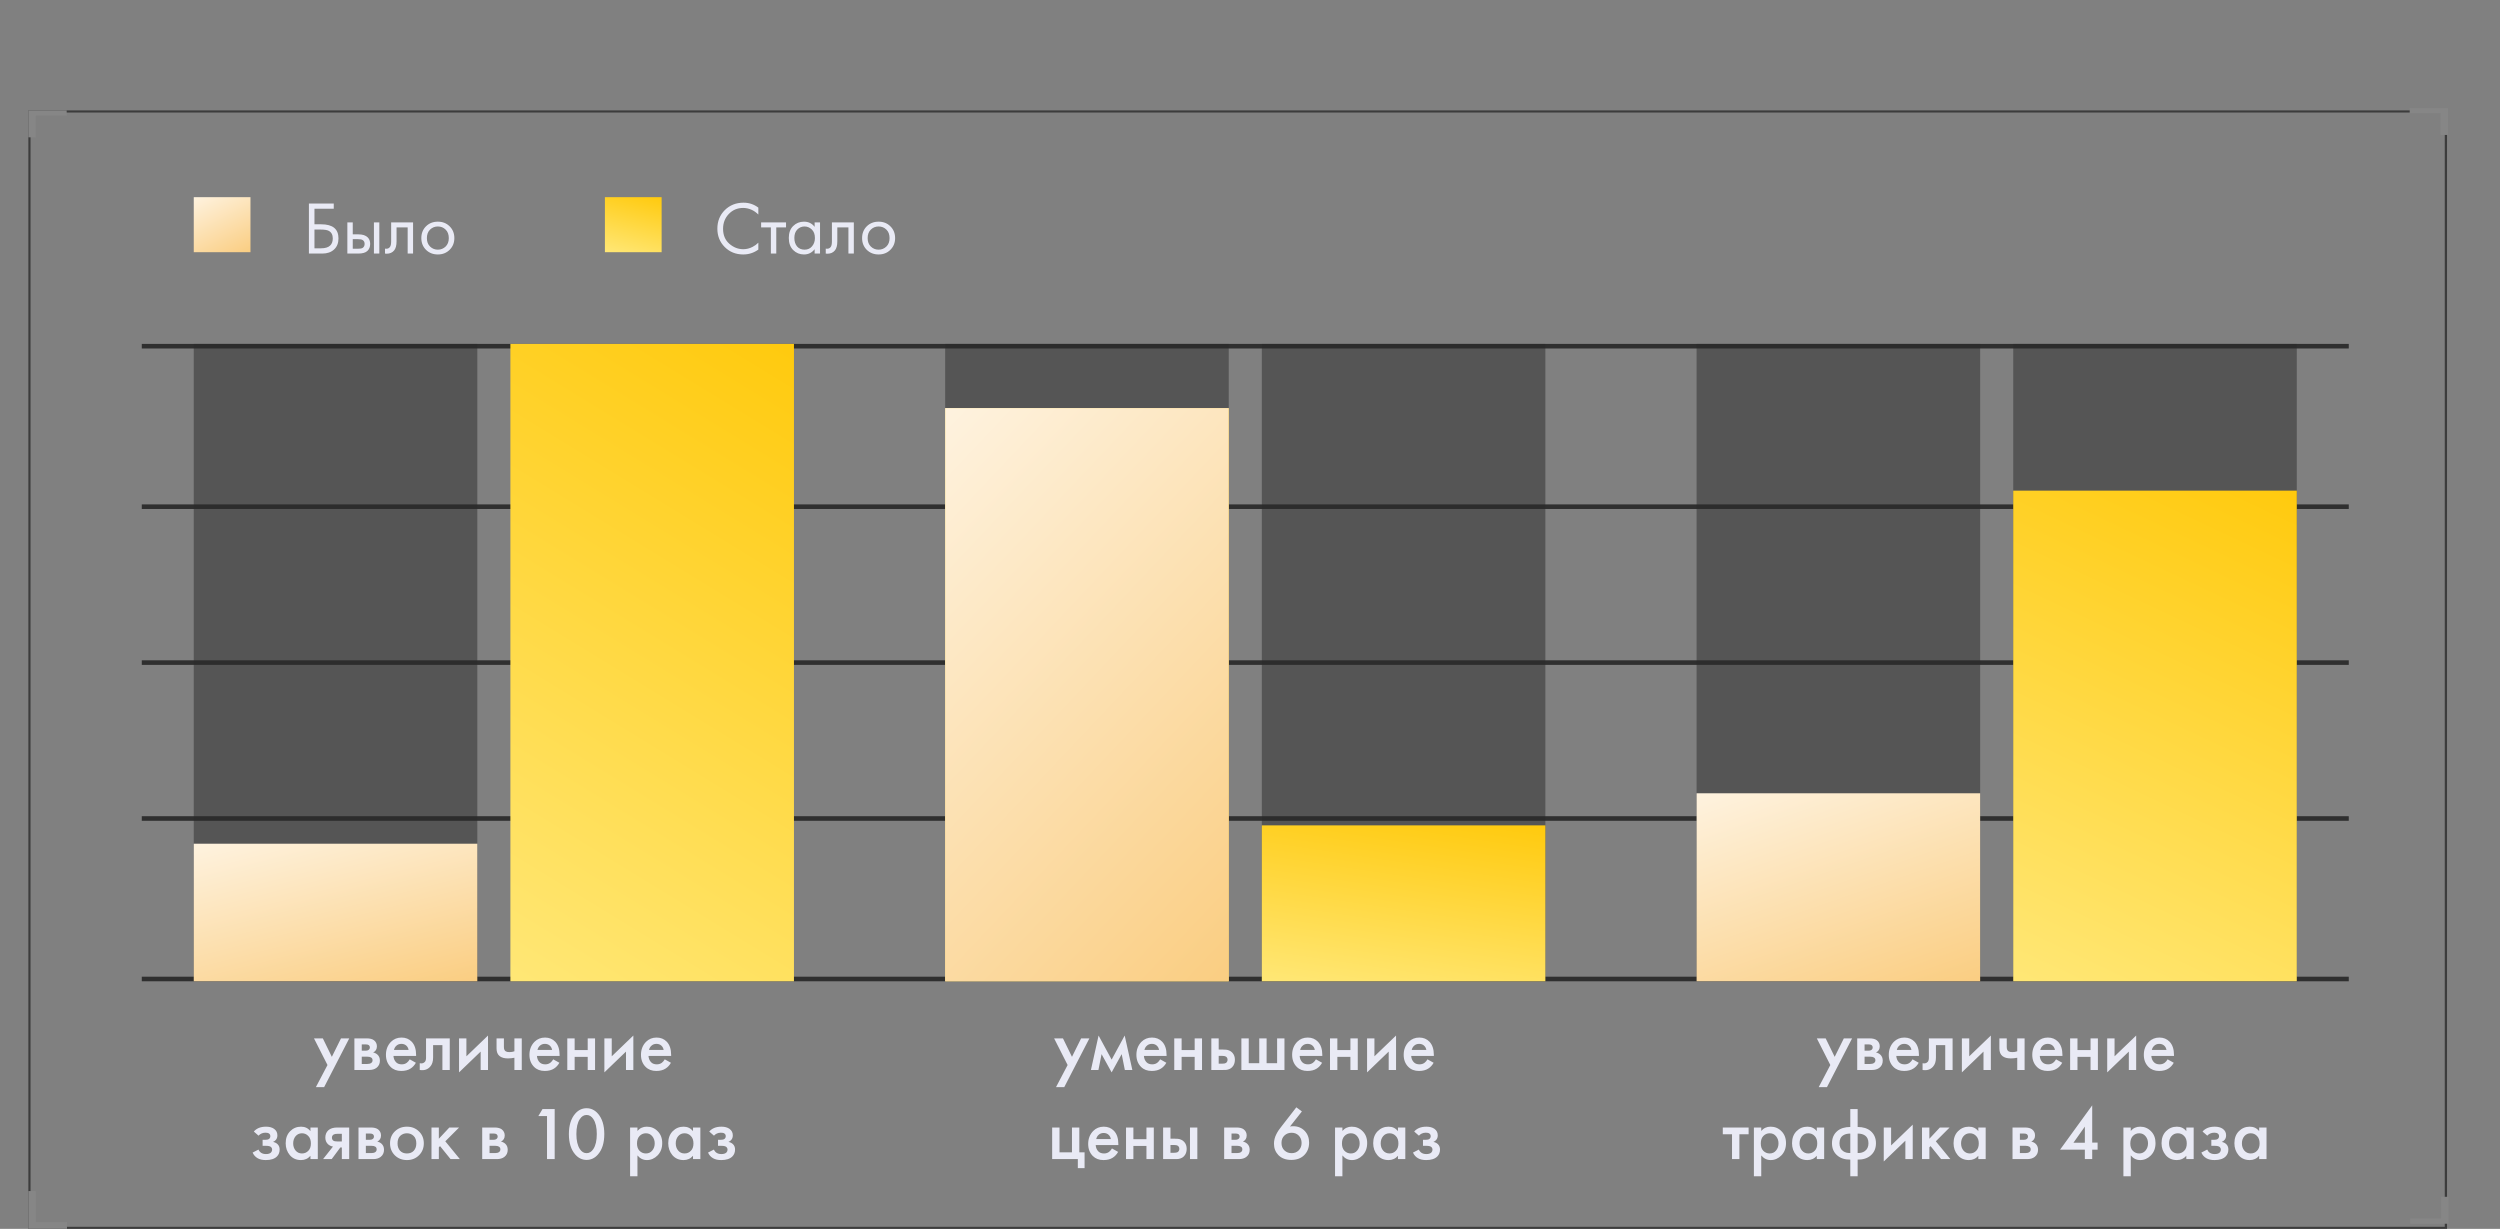<svg width="533" height="262" viewBox="0 0 533 262" fill="none" xmlns="http://www.w3.org/2000/svg">
<rect x="0" y="0" width="533" height="262" fill="#808080" stroke="none"/>
<g clip-path="url(#clip0)">
<path d="M521.225 23.997V261.551H6.509V23.997H521.225ZM521.705 23.532H6.045V262H521.705V23.532Z" fill="#3C3C3C"/>
<path d="M7.624 29.275H6.045V23.532H14.215V24.642H7.624V29.275Z" fill="#868686"/>
<path d="M521.917 28.77H520.338V24.137H513.748V23.027H521.917V28.77Z" fill="#868686"/>
<path d="M522.026 260.9H513.856V259.79H520.447V255.157H522.026V260.9Z" fill="#868686"/>
<path d="M14.282 262.142H6.045V253.938H7.637V260.556H14.282V262.142Z" fill="#868686"/>
</g>
<path d="M500.758 208.231H30.227V209.209H500.758V208.231Z" fill="#2F2F2F"/>
<path d="M500.758 174.015H30.227V174.993H500.758V174.015Z" fill="#2F2F2F"/>
<path d="M500.758 140.776H30.227V141.754H500.758V140.776Z" fill="#2F2F2F"/>
<path d="M500.758 107.537H30.227V108.515H500.758V107.537Z" fill="#2F2F2F"/>
<path d="M500.758 73.321H30.227V74.298H500.758V73.321Z" fill="#2F2F2F"/>
<path d="M67.341 231.783L69.821 227.063L66.941 221.383H68.829L70.749 225.319L72.701 221.383H74.461L69.101 231.783H67.341ZM75.556 221.383H78.196C78.868 221.383 79.38 221.516 79.732 221.783C80.148 222.114 80.356 222.546 80.356 223.079C80.356 223.687 80.089 224.124 79.556 224.391C79.897 224.455 80.201 224.604 80.468 224.839C80.82 225.159 80.996 225.591 80.996 226.135C80.996 226.786 80.75 227.298 80.26 227.671C79.854 227.97 79.337 228.119 78.708 228.119H75.556V221.383ZM77.124 224.007H77.924C78.201 224.007 78.409 223.959 78.548 223.863C78.75 223.735 78.852 223.554 78.852 223.319C78.852 223.095 78.761 222.919 78.58 222.791C78.452 222.706 78.222 222.663 77.892 222.663H77.124V224.007ZM77.124 226.839H78.292C78.644 226.839 78.916 226.775 79.108 226.647C79.321 226.508 79.428 226.311 79.428 226.055C79.428 225.778 79.326 225.58 79.124 225.463C78.942 225.346 78.681 225.287 78.34 225.287H77.124V226.839ZM87.354 225.847L88.666 226.583C88.367 227.116 87.988 227.527 87.53 227.815C87.007 228.156 86.346 228.327 85.546 228.327C84.607 228.327 83.85 228.039 83.274 227.463C82.612 226.802 82.282 225.943 82.282 224.887C82.282 223.778 82.639 222.855 83.354 222.119C83.962 221.511 84.714 221.207 85.61 221.207C86.484 221.207 87.204 221.5 87.77 222.087C88.399 222.738 88.714 223.687 88.714 224.935V225.127H83.882C83.924 225.692 84.116 226.146 84.458 226.487C84.746 226.775 85.146 226.919 85.658 226.919C86.074 226.919 86.431 226.807 86.73 226.583C86.975 226.391 87.183 226.146 87.354 225.847ZM83.994 223.847H87.114C87.05 223.474 86.89 223.17 86.634 222.935C86.356 222.679 86.004 222.551 85.578 222.551C85.13 222.551 84.762 222.695 84.474 222.983C84.239 223.196 84.079 223.484 83.994 223.847ZM95.888 221.383V228.119H94.32V222.823H92.337V225.495C92.337 226.327 92.123 226.972 91.697 227.431C91.153 228.039 90.416 228.268 89.489 228.119V226.679C89.947 226.786 90.315 226.684 90.593 226.375C90.752 226.183 90.832 225.89 90.832 225.495V221.383H95.888ZM97.868 221.383H99.436V225.207L104.044 220.775V228.119H102.476V224.199L97.868 228.631V221.383ZM109.672 228.119V225.511C109.192 225.607 108.734 225.655 108.296 225.655C107.528 225.655 106.936 225.49 106.52 225.159C106.083 224.807 105.864 224.268 105.864 223.543V221.383H107.432V223.223C107.432 223.682 107.566 223.991 107.832 224.151C108.014 224.258 108.275 224.311 108.616 224.311C109 224.311 109.352 224.252 109.672 224.135V221.383H111.24V228.119H109.672ZM117.948 225.847L119.26 226.583C118.961 227.116 118.582 227.527 118.124 227.815C117.601 228.156 116.94 228.327 116.14 228.327C115.201 228.327 114.444 228.039 113.868 227.463C113.206 226.802 112.876 225.943 112.876 224.887C112.876 223.778 113.233 222.855 113.948 222.119C114.556 221.511 115.308 221.207 116.204 221.207C117.078 221.207 117.798 221.5 118.364 222.087C118.993 222.738 119.308 223.687 119.308 224.935V225.127H114.476C114.518 225.692 114.71 226.146 115.052 226.487C115.34 226.775 115.74 226.919 116.252 226.919C116.668 226.919 117.025 226.807 117.324 226.583C117.569 226.391 117.777 226.146 117.948 225.847ZM114.588 223.847H117.708C117.644 223.474 117.484 223.17 117.228 222.935C116.95 222.679 116.598 222.551 116.172 222.551C115.724 222.551 115.356 222.695 115.068 222.983C114.833 223.196 114.673 223.484 114.588 223.847ZM120.946 228.119V221.383H122.514V223.879H125.298V221.383H126.866V228.119H125.298V225.319H122.514V228.119H120.946ZM128.853 221.383H130.421V225.207L135.029 220.775V228.119H133.461V224.199L128.853 228.631V221.383ZM141.729 225.847L143.041 226.583C142.742 227.116 142.363 227.527 141.905 227.815C141.382 228.156 140.721 228.327 139.921 228.327C138.982 228.327 138.225 228.039 137.649 227.463C136.987 226.802 136.657 225.943 136.657 224.887C136.657 223.778 137.014 222.855 137.729 222.119C138.337 221.511 139.089 221.207 139.985 221.207C140.859 221.207 141.579 221.5 142.145 222.087C142.774 222.738 143.089 223.687 143.089 224.935V225.127H138.257C138.299 225.692 138.491 226.146 138.833 226.487C139.121 226.775 139.521 226.919 140.033 226.919C140.449 226.919 140.806 226.807 141.105 226.583C141.35 226.391 141.558 226.146 141.729 225.847ZM138.369 223.847H141.489C141.425 223.474 141.265 223.17 141.009 222.935C140.731 222.679 140.379 222.551 139.953 222.551C139.505 222.551 139.137 222.695 138.849 222.983C138.614 223.196 138.454 223.484 138.369 223.847ZM55.124 242.127L54.116 241.247C54.372 240.938 54.713 240.687 55.14 240.495C55.588 240.303 56.116 240.207 56.724 240.207C57.428 240.207 57.999 240.362 58.436 240.671C58.905 241.012 59.14 241.471 59.14 242.047C59.14 242.42 59.044 242.73 58.852 242.975C58.692 243.188 58.479 243.348 58.212 243.455C58.617 243.54 58.943 243.706 59.188 243.951C59.476 244.239 59.62 244.612 59.62 245.071C59.62 245.679 59.428 246.175 59.044 246.559C58.532 247.071 57.743 247.327 56.676 247.327C55.961 247.327 55.375 247.194 54.916 246.927C54.436 246.65 54.084 246.25 53.86 245.727L55.108 245.087C55.257 245.407 55.455 245.642 55.7 245.791C55.967 245.962 56.303 246.047 56.708 246.047C57.199 246.047 57.556 245.935 57.78 245.711C57.94 245.53 58.02 245.332 58.02 245.119C58.02 244.895 57.951 244.714 57.812 244.575C57.631 244.383 57.257 244.287 56.692 244.287H55.988V243.007H56.58C56.921 243.007 57.177 242.948 57.348 242.831C57.54 242.682 57.636 242.484 57.636 242.239C57.636 241.983 57.54 241.791 57.348 241.663C57.188 241.546 56.937 241.487 56.596 241.487C56.276 241.487 55.983 241.551 55.716 241.679C55.492 241.786 55.295 241.935 55.124 242.127ZM66.187 241.167V240.383H67.755V247.119H66.187V246.415C65.664 247.023 64.992 247.327 64.171 247.327C63.179 247.327 62.384 246.975 61.787 246.271C61.2 245.567 60.907 244.724 60.907 243.743C60.907 242.676 61.221 241.823 61.851 241.183C62.491 240.532 63.269 240.207 64.187 240.207C65.029 240.207 65.696 240.527 66.187 241.167ZM64.379 241.615C63.824 241.615 63.371 241.823 63.019 242.239C62.677 242.655 62.507 243.167 62.507 243.775C62.507 244.372 62.677 244.879 63.019 245.295C63.371 245.711 63.824 245.919 64.379 245.919C64.912 245.919 65.36 245.732 65.723 245.359C66.096 244.986 66.283 244.463 66.283 243.791C66.283 243.098 66.096 242.564 65.723 242.191C65.36 241.807 64.912 241.615 64.379 241.615ZM68.879 247.119L70.991 244.447C70.575 244.383 70.218 244.212 69.919 243.935C69.546 243.572 69.359 243.108 69.359 242.543C69.359 241.903 69.567 241.386 69.983 240.991C70.41 240.586 71.061 240.383 71.935 240.383H74.447V247.119H72.879V244.639H72.559L70.719 247.119H68.879ZM72.879 243.359V241.727H71.967C71.594 241.727 71.322 241.775 71.151 241.871C70.895 242.031 70.767 242.255 70.767 242.543C70.767 242.831 70.874 243.05 71.087 243.199C71.247 243.306 71.535 243.359 71.951 243.359H72.879ZM76.431 240.383H79.071C79.743 240.383 80.255 240.516 80.607 240.783C81.023 241.114 81.231 241.546 81.231 242.079C81.231 242.687 80.964 243.124 80.431 243.391C80.772 243.455 81.076 243.604 81.343 243.839C81.695 244.159 81.871 244.591 81.871 245.135C81.871 245.786 81.625 246.298 81.135 246.671C80.729 246.97 80.212 247.119 79.583 247.119H76.431V240.383ZM77.999 243.007H78.799C79.076 243.007 79.284 242.959 79.423 242.863C79.625 242.735 79.727 242.554 79.727 242.319C79.727 242.095 79.636 241.919 79.455 241.791C79.327 241.706 79.097 241.663 78.767 241.663H77.999V243.007ZM77.999 245.839H79.167C79.519 245.839 79.791 245.775 79.983 245.647C80.196 245.508 80.303 245.311 80.303 245.055C80.303 244.778 80.201 244.58 79.999 244.463C79.817 244.346 79.556 244.287 79.215 244.287H77.999V245.839ZM84.181 241.215C84.874 240.543 85.733 240.207 86.757 240.207C87.781 240.207 88.634 240.543 89.317 241.215C90.01 241.876 90.357 242.724 90.357 243.759C90.357 244.783 90.01 245.636 89.317 246.319C88.634 246.991 87.781 247.327 86.757 247.327C85.733 247.327 84.874 246.991 84.181 246.319C83.498 245.636 83.157 244.783 83.157 243.759C83.157 242.724 83.498 241.876 84.181 241.215ZM85.301 245.343C85.663 245.727 86.149 245.919 86.757 245.919C87.365 245.919 87.85 245.727 88.213 245.343C88.575 244.948 88.757 244.426 88.757 243.775C88.757 243.06 88.559 242.522 88.165 242.159C87.781 241.796 87.311 241.615 86.757 241.615C86.202 241.615 85.727 241.796 85.333 242.159C84.949 242.522 84.757 243.06 84.757 243.775C84.757 244.426 84.938 244.948 85.301 245.343ZM91.993 240.383H93.561V242.783L95.801 240.383H97.881L94.937 243.327L98.041 247.119H96.057L93.817 244.351L93.561 244.607V247.119H91.993V240.383ZM102.806 240.383H105.446C106.118 240.383 106.63 240.516 106.982 240.783C107.398 241.114 107.606 241.546 107.606 242.079C107.606 242.687 107.339 243.124 106.806 243.391C107.147 243.455 107.451 243.604 107.718 243.839C108.07 244.159 108.246 244.591 108.246 245.135C108.246 245.786 108 246.298 107.51 246.671C107.104 246.97 106.587 247.119 105.958 247.119H102.806V240.383ZM104.374 243.007H105.174C105.451 243.007 105.659 242.959 105.798 242.863C106 242.735 106.102 242.554 106.102 242.319C106.102 242.095 106.011 241.919 105.83 241.791C105.702 241.706 105.472 241.663 105.142 241.663H104.374V243.007ZM104.374 245.839H105.542C105.894 245.839 106.166 245.775 106.358 245.647C106.571 245.508 106.678 245.311 106.678 245.055C106.678 244.778 106.576 244.58 106.374 244.463C106.192 244.346 105.931 244.287 105.59 244.287H104.374V245.839ZM116.626 247.119V237.951H114.77L115.666 236.447H118.258V247.119H116.626ZM127.477 246.143C126.805 246.911 125.999 247.295 125.061 247.295C124.122 247.295 123.317 246.911 122.645 246.143C121.738 245.108 121.285 243.658 121.285 241.791C121.285 239.914 121.738 238.458 122.645 237.423C123.317 236.655 124.122 236.271 125.061 236.271C125.999 236.271 126.805 236.655 127.477 237.423C128.383 238.458 128.837 239.914 128.837 241.791C128.837 243.658 128.383 245.108 127.477 246.143ZM126.501 238.591C126.117 238.004 125.637 237.711 125.061 237.711C124.485 237.711 124.005 238.004 123.621 238.591C123.13 239.316 122.885 240.378 122.885 241.775C122.885 243.162 123.13 244.228 123.621 244.975C124.005 245.562 124.485 245.855 125.061 245.855C125.637 245.855 126.117 245.562 126.501 244.975C126.991 244.228 127.237 243.162 127.237 241.775C127.237 240.378 126.991 239.316 126.501 238.591ZM135.905 246.335V250.783H134.337V240.383H135.905V241.119C136.417 240.511 137.084 240.207 137.905 240.207C138.822 240.207 139.596 240.532 140.225 241.183C140.865 241.823 141.185 242.666 141.185 243.711C141.185 244.788 140.854 245.663 140.193 246.335C139.532 246.996 138.774 247.327 137.921 247.327C137.121 247.327 136.449 246.996 135.905 246.335ZM137.713 241.615C137.18 241.615 136.726 241.807 136.353 242.191C135.99 242.564 135.809 243.098 135.809 243.791C135.809 244.463 135.99 244.986 136.353 245.359C136.726 245.732 137.18 245.919 137.713 245.919C138.268 245.919 138.716 245.711 139.057 245.295C139.409 244.879 139.585 244.372 139.585 243.775C139.585 243.167 139.409 242.655 139.057 242.239C138.716 241.823 138.268 241.615 137.713 241.615ZM147.749 241.167V240.383H149.317V247.119H147.749V246.415C147.227 247.023 146.555 247.327 145.733 247.327C144.741 247.327 143.947 246.975 143.349 246.271C142.763 245.567 142.469 244.724 142.469 243.743C142.469 242.676 142.784 241.823 143.413 241.183C144.053 240.532 144.832 240.207 145.749 240.207C146.592 240.207 147.259 240.527 147.749 241.167ZM145.941 241.615C145.387 241.615 144.933 241.823 144.581 242.239C144.24 242.655 144.069 243.167 144.069 243.775C144.069 244.372 144.24 244.879 144.581 245.295C144.933 245.711 145.387 245.919 145.941 245.919C146.475 245.919 146.923 245.732 147.285 245.359C147.659 244.986 147.845 244.463 147.845 243.791C147.845 243.098 147.659 242.564 147.285 242.191C146.923 241.807 146.475 241.615 145.941 241.615ZM152.218 242.127L151.21 241.247C151.466 240.938 151.807 240.687 152.234 240.495C152.682 240.303 153.21 240.207 153.818 240.207C154.522 240.207 155.092 240.362 155.53 240.671C155.999 241.012 156.234 241.471 156.234 242.047C156.234 242.42 156.138 242.73 155.946 242.975C155.786 243.188 155.572 243.348 155.306 243.455C155.711 243.54 156.036 243.706 156.282 243.951C156.57 244.239 156.714 244.612 156.714 245.071C156.714 245.679 156.522 246.175 156.138 246.559C155.626 247.071 154.836 247.327 153.77 247.327C153.055 247.327 152.468 247.194 152.01 246.927C151.53 246.65 151.178 246.25 150.954 245.727L152.202 245.087C152.351 245.407 152.548 245.642 152.794 245.791C153.06 245.962 153.396 246.047 153.802 246.047C154.292 246.047 154.65 245.935 154.874 245.711C155.034 245.53 155.114 245.332 155.114 245.119C155.114 244.895 155.044 244.714 154.906 244.575C154.724 244.383 154.351 244.287 153.786 244.287H153.082V243.007H153.674C154.015 243.007 154.271 242.948 154.442 242.831C154.634 242.682 154.73 242.484 154.73 242.239C154.73 241.983 154.634 241.791 154.442 241.663C154.282 241.546 154.031 241.487 153.69 241.487C153.37 241.487 153.076 241.551 152.81 241.679C152.586 241.786 152.388 241.935 152.218 242.127Z" fill="#E9EAF5"/>
<path d="M65.86 54.06V43.388H71.156V44.508H67.044V47.82H68.484C70.937 47.82 72.164 48.822 72.164 50.828C72.164 51.83 71.849 52.62 71.22 53.196C70.601 53.772 69.764 54.06 68.708 54.06H65.86ZM67.044 48.94V52.94H68.42C69.327 52.94 69.983 52.742 70.388 52.348C70.761 51.996 70.948 51.489 70.948 50.828C70.948 50.06 70.66 49.521 70.084 49.212C69.753 49.03 69.156 48.94 68.292 48.94H67.044ZM74.056 54.06V47.42H75.208V49.964H76.392C77.31 49.964 77.982 50.182 78.408 50.62C78.75 50.961 78.92 51.425 78.92 52.012C78.92 52.63 78.723 53.126 78.328 53.5C77.934 53.873 77.283 54.06 76.376 54.06H74.056ZM75.208 53.036H76.28C76.76 53.036 77.102 52.977 77.304 52.86C77.592 52.668 77.736 52.385 77.736 52.012C77.736 51.628 77.598 51.35 77.32 51.18C77.128 51.052 76.787 50.988 76.296 50.988H75.208V53.036ZM79.72 54.06V47.42H80.872V54.06H79.72ZM88.065 47.42V54.06H86.913V48.476H84.545V51.468C84.545 52.332 84.374 52.972 84.033 53.388C83.649 53.857 83.115 54.092 82.433 54.092C82.347 54.092 82.23 54.081 82.081 54.06V53.004C82.187 53.025 82.273 53.036 82.337 53.036C82.71 53.036 82.987 52.892 83.169 52.604C83.318 52.369 83.393 51.99 83.393 51.468V47.42H88.065ZM95.86 53.26C95.198 53.921 94.361 54.252 93.348 54.252C92.334 54.252 91.492 53.921 90.82 53.26C90.158 52.598 89.828 51.766 89.828 50.764C89.828 49.75 90.158 48.913 90.82 48.252C91.492 47.59 92.334 47.26 93.348 47.26C94.361 47.26 95.198 47.59 95.86 48.252C96.532 48.913 96.868 49.75 96.868 50.764C96.868 51.766 96.532 52.598 95.86 53.26ZM94.996 48.94C94.548 48.502 93.998 48.284 93.348 48.284C92.697 48.284 92.142 48.508 91.684 48.956C91.236 49.393 91.012 49.996 91.012 50.764C91.012 51.532 91.241 52.134 91.7 52.572C92.158 53.009 92.708 53.228 93.348 53.228C93.988 53.228 94.537 53.009 94.996 52.572C95.454 52.134 95.684 51.532 95.684 50.764C95.684 49.985 95.454 49.377 94.996 48.94Z" fill="#E9EAF5"/>
<path d="M161.678 44.268V45.74C161.251 45.313 160.787 44.982 160.286 44.748C159.678 44.47 159.064 44.332 158.446 44.332C157.219 44.332 156.195 44.764 155.374 45.628C154.563 46.481 154.158 47.532 154.158 48.78C154.158 50.124 154.6 51.185 155.486 51.964C156.382 52.742 157.374 53.132 158.462 53.132C159.144 53.132 159.806 52.966 160.446 52.636C160.894 52.412 161.304 52.113 161.678 51.74V53.212C160.707 53.905 159.635 54.252 158.462 54.252C156.883 54.252 155.566 53.724 154.51 52.668C153.464 51.612 152.942 50.31 152.942 48.764C152.942 47.174 153.47 45.852 154.526 44.796C155.592 43.74 156.926 43.212 158.526 43.212C159.699 43.212 160.75 43.564 161.678 44.268ZM167.582 48.476H165.502V54.06H164.35V48.476H162.27V47.42H167.582V48.476ZM173.677 48.364V47.42H174.829V54.06H173.677V53.132C173.101 53.878 172.344 54.252 171.405 54.252C170.509 54.252 169.746 53.942 169.117 53.324C168.488 52.705 168.173 51.841 168.173 50.732C168.173 49.644 168.482 48.796 169.101 48.188C169.73 47.569 170.498 47.26 171.405 47.26C172.365 47.26 173.122 47.628 173.677 48.364ZM171.533 48.284C170.925 48.284 170.408 48.502 169.981 48.94C169.565 49.366 169.357 49.964 169.357 50.732C169.357 51.468 169.549 52.07 169.933 52.54C170.328 52.998 170.861 53.228 171.533 53.228C172.205 53.228 172.738 52.988 173.133 52.508C173.538 52.028 173.741 51.441 173.741 50.748C173.741 49.958 173.517 49.35 173.069 48.924C172.621 48.497 172.109 48.284 171.533 48.284ZM182.035 47.42V54.06H180.883V48.476H178.515V51.468C178.515 52.332 178.344 52.972 178.003 53.388C177.619 53.857 177.086 54.092 176.403 54.092C176.318 54.092 176.2 54.081 176.051 54.06V53.004C176.158 53.025 176.243 53.036 176.307 53.036C176.68 53.036 176.958 52.892 177.139 52.604C177.288 52.369 177.363 51.99 177.363 51.468V47.42H182.035ZM189.83 53.26C189.169 53.921 188.331 54.252 187.318 54.252C186.305 54.252 185.462 53.921 184.79 53.26C184.129 52.598 183.798 51.766 183.798 50.764C183.798 49.75 184.129 48.913 184.79 48.252C185.462 47.59 186.305 47.26 187.318 47.26C188.331 47.26 189.169 47.59 189.83 48.252C190.502 48.913 190.838 49.75 190.838 50.764C190.838 51.766 190.502 52.598 189.83 53.26ZM188.966 48.94C188.518 48.502 187.969 48.284 187.318 48.284C186.667 48.284 186.113 48.508 185.654 48.956C185.206 49.393 184.982 49.996 184.982 50.764C184.982 51.532 185.211 52.134 185.67 52.572C186.129 53.009 186.678 53.228 187.318 53.228C187.958 53.228 188.507 53.009 188.966 52.572C189.425 52.134 189.654 51.532 189.654 50.764C189.654 49.985 189.425 49.377 188.966 48.94Z" fill="#E9EAF5"/>
<path opacity="0.5" d="M101.764 73.321H41.31V209.209H101.764V73.321Z" fill="#2B2B2B"/>
<path d="M101.764 179.88H41.31V209.209H101.764V179.88Z" fill="url(#paint0_linear)"/>
<path d="M53.401 42.037H41.31V53.769H53.401V42.037Z" fill="url(#paint1_linear)"/>
<path d="M169.271 73.321H108.817V209.209H169.271V73.321Z" fill="url(#paint2_linear)"/>
<path d="M141.059 42.037H128.968V53.769H141.059V42.037Z" fill="url(#paint3_linear)"/>
<path d="M225.137 231.783L227.617 227.063L224.737 221.383H226.625L228.545 225.319L230.497 221.383H232.257L226.897 231.783H225.137ZM232.584 228.119L234.216 220.775L237 225.911L239.784 220.775L241.416 228.119H239.816L239.144 224.743L237 228.631L234.856 224.743L234.184 228.119H232.584ZM247.353 225.847L248.665 226.583C248.366 227.117 247.987 227.527 247.529 227.815C247.006 228.157 246.345 228.327 245.545 228.327C244.606 228.327 243.849 228.039 243.273 227.463C242.611 226.802 242.281 225.943 242.281 224.887C242.281 223.778 242.638 222.855 243.353 222.119C243.961 221.511 244.713 221.207 245.609 221.207C246.483 221.207 247.203 221.501 247.769 222.087C248.398 222.738 248.713 223.687 248.713 224.935V225.127H243.881C243.923 225.693 244.115 226.146 244.457 226.487C244.745 226.775 245.145 226.919 245.657 226.919C246.073 226.919 246.43 226.807 246.729 226.583C246.974 226.391 247.182 226.146 247.353 225.847ZM243.993 223.847H247.113C247.049 223.474 246.889 223.17 246.633 222.935C246.355 222.679 246.003 222.551 245.577 222.551C245.129 222.551 244.761 222.695 244.473 222.983C244.238 223.197 244.078 223.485 243.993 223.847ZM250.352 228.119V221.383H251.92V223.879H254.704V221.383H256.272V228.119H254.704V225.319H251.92V228.119H250.352ZM258.258 228.119V221.383H259.826V223.767H260.722C261.01 223.767 261.244 223.778 261.426 223.799C261.607 223.81 261.826 223.869 262.082 223.975C262.338 224.082 262.562 224.242 262.754 224.455C263.106 224.85 263.282 225.341 263.282 225.927C263.282 226.599 263.079 227.138 262.674 227.543C262.492 227.725 262.274 227.863 262.018 227.959C261.772 228.045 261.564 228.093 261.394 228.103C261.234 228.114 261.004 228.119 260.706 228.119H258.258ZM259.826 226.775H260.546C260.93 226.775 261.202 226.727 261.362 226.631C261.596 226.461 261.714 226.231 261.714 225.943C261.714 225.645 261.602 225.421 261.378 225.271C261.207 225.165 260.935 225.111 260.562 225.111H259.826V226.775ZM264.664 228.119V221.383H266.232V226.679H268.472V221.383H270.04V226.679H272.28V221.383H273.848V228.119H264.664ZM280.556 225.847L281.868 226.583C281.569 227.117 281.191 227.527 280.732 227.815C280.209 228.157 279.548 228.327 278.748 228.327C277.809 228.327 277.052 228.039 276.476 227.463C275.815 226.802 275.484 225.943 275.484 224.887C275.484 223.778 275.841 222.855 276.556 222.119C277.164 221.511 277.916 221.207 278.812 221.207C279.687 221.207 280.407 221.501 280.972 222.087C281.601 222.738 281.916 223.687 281.916 224.935V225.127H277.084C277.127 225.693 277.319 226.146 277.66 226.487C277.948 226.775 278.348 226.919 278.86 226.919C279.276 226.919 279.633 226.807 279.932 226.583C280.177 226.391 280.385 226.146 280.556 225.847ZM277.196 223.847H280.316C280.252 223.474 280.092 223.17 279.836 222.935C279.559 222.679 279.207 222.551 278.78 222.551C278.332 222.551 277.964 222.695 277.676 222.983C277.441 223.197 277.281 223.485 277.196 223.847ZM283.555 228.119V221.383H285.123V223.879H287.907V221.383H289.475V228.119H287.907V225.319H285.123V228.119H283.555ZM291.461 221.383H293.029V225.207L297.637 220.775V228.119H296.069V224.199L291.461 228.631V221.383ZM304.337 225.847L305.649 226.583C305.351 227.117 304.972 227.527 304.513 227.815C303.991 228.157 303.329 228.327 302.529 228.327C301.591 228.327 300.833 228.039 300.257 227.463C299.596 226.802 299.265 225.943 299.265 224.887C299.265 223.778 299.623 222.855 300.337 222.119C300.945 221.511 301.697 221.207 302.593 221.207C303.468 221.207 304.188 221.501 304.753 222.087C305.383 222.738 305.697 223.687 305.697 224.935V225.127H300.865C300.908 225.693 301.1 226.146 301.441 226.487C301.729 226.775 302.129 226.919 302.641 226.919C303.057 226.919 303.415 226.807 303.713 226.583C303.959 226.391 304.167 226.146 304.337 225.847ZM300.977 223.847H304.097C304.033 223.474 303.873 223.17 303.617 222.935C303.34 222.679 302.988 222.551 302.561 222.551C302.113 222.551 301.745 222.695 301.457 222.983C301.223 223.197 301.063 223.485 300.977 223.847ZM224.32 247.119V240.383H225.888V245.679H228.544V240.383H230.112V245.679H231.232V249.039H229.792V247.119H224.32ZM237.072 244.847L238.384 245.583C238.085 246.117 237.706 246.527 237.248 246.815C236.725 247.157 236.064 247.327 235.264 247.327C234.325 247.327 233.568 247.039 232.992 246.463C232.33 245.802 232 244.943 232 243.887C232 242.778 232.357 241.855 233.072 241.119C233.68 240.511 234.432 240.207 235.328 240.207C236.202 240.207 236.922 240.501 237.488 241.087C238.117 241.738 238.432 242.687 238.432 243.935V244.127H233.6C233.642 244.693 233.834 245.146 234.176 245.487C234.464 245.775 234.864 245.919 235.376 245.919C235.792 245.919 236.149 245.807 236.448 245.583C236.693 245.391 236.901 245.146 237.072 244.847ZM233.712 242.847H236.832C236.768 242.474 236.608 242.17 236.352 241.935C236.074 241.679 235.722 241.551 235.296 241.551C234.848 241.551 234.48 241.695 234.192 241.983C233.957 242.197 233.797 242.485 233.712 242.847ZM240.07 247.119V240.383H241.638V242.879H244.422V240.383H245.99V247.119H244.422V244.319H241.638V247.119H240.07ZM247.977 247.119V240.383H249.545V242.767H250.441C250.729 242.767 250.963 242.778 251.145 242.799C251.326 242.81 251.545 242.869 251.801 242.975C252.057 243.082 252.281 243.242 252.473 243.455C252.825 243.85 253.001 244.341 253.001 244.927C253.001 245.599 252.798 246.138 252.393 246.543C252.211 246.725 251.993 246.863 251.737 246.959C251.491 247.045 251.283 247.093 251.113 247.103C250.953 247.114 250.723 247.119 250.425 247.119H247.977ZM249.545 245.775H250.265C250.649 245.775 250.921 245.727 251.081 245.631C251.315 245.461 251.433 245.231 251.433 244.943C251.433 244.645 251.321 244.421 251.097 244.271C250.926 244.165 250.654 244.111 250.281 244.111H249.545V245.775ZM253.705 247.119V240.383H255.273V247.119H253.705ZM260.992 240.383H263.632C264.304 240.383 264.816 240.517 265.168 240.783C265.584 241.114 265.792 241.546 265.792 242.079C265.792 242.687 265.526 243.125 264.992 243.391C265.334 243.455 265.638 243.605 265.904 243.839C266.256 244.159 266.432 244.591 266.432 245.135C266.432 245.786 266.187 246.298 265.696 246.671C265.291 246.97 264.774 247.119 264.144 247.119H260.992V240.383ZM262.56 243.007H263.36C263.638 243.007 263.846 242.959 263.984 242.863C264.187 242.735 264.288 242.554 264.288 242.319C264.288 242.095 264.198 241.919 264.016 241.791C263.888 241.706 263.659 241.663 263.328 241.663H262.56V243.007ZM262.56 245.839H263.728C264.08 245.839 264.352 245.775 264.544 245.647C264.758 245.509 264.864 245.311 264.864 245.055C264.864 244.778 264.763 244.581 264.56 244.463C264.379 244.346 264.118 244.287 263.776 244.287H262.56V245.839ZM276.381 236.079L277.565 236.959L275.021 240.175C275.234 240.133 275.458 240.111 275.693 240.111C276.695 240.111 277.517 240.442 278.157 241.103C278.786 241.765 279.101 242.597 279.101 243.599C279.101 244.698 278.749 245.594 278.045 246.287C277.362 246.959 276.445 247.295 275.293 247.295C274.13 247.295 273.213 246.949 272.541 246.255C271.922 245.605 271.613 244.799 271.613 243.839C271.613 243.135 271.783 242.453 272.125 241.791C272.199 241.642 272.274 241.503 272.349 241.375C272.434 241.237 272.525 241.093 272.621 240.943C272.727 240.794 272.807 240.687 272.861 240.623C272.914 240.549 273.01 240.421 273.149 240.239C273.298 240.047 273.389 239.93 273.421 239.887L276.381 236.079ZM276.877 242.095C276.482 241.701 275.981 241.503 275.373 241.503C274.765 241.503 274.253 241.701 273.837 242.095C273.421 242.49 273.213 243.018 273.213 243.679C273.213 244.341 273.421 244.869 273.837 245.263C274.253 245.658 274.765 245.855 275.373 245.855C275.981 245.855 276.482 245.658 276.877 245.263C277.293 244.847 277.501 244.319 277.501 243.679C277.501 243.039 277.293 242.511 276.877 242.095ZM286.201 246.335V250.783H284.633V240.383H286.201V241.119C286.713 240.511 287.379 240.207 288.201 240.207C289.118 240.207 289.891 240.533 290.521 241.183C291.161 241.823 291.481 242.666 291.481 243.711C291.481 244.789 291.15 245.663 290.489 246.335C289.827 246.997 289.07 247.327 288.217 247.327C287.417 247.327 286.745 246.997 286.201 246.335ZM288.009 241.615C287.475 241.615 287.022 241.807 286.649 242.191C286.286 242.565 286.105 243.098 286.105 243.791C286.105 244.463 286.286 244.986 286.649 245.359C287.022 245.733 287.475 245.919 288.009 245.919C288.563 245.919 289.011 245.711 289.353 245.295C289.705 244.879 289.881 244.373 289.881 243.775C289.881 243.167 289.705 242.655 289.353 242.239C289.011 241.823 288.563 241.615 288.009 241.615ZM298.045 241.167V240.383H299.613V247.119H298.045V246.415C297.523 247.023 296.851 247.327 296.029 247.327C295.037 247.327 294.243 246.975 293.645 246.271C293.059 245.567 292.765 244.725 292.765 243.743C292.765 242.677 293.08 241.823 293.709 241.183C294.349 240.533 295.128 240.207 296.045 240.207C296.888 240.207 297.555 240.527 298.045 241.167ZM296.237 241.615C295.683 241.615 295.229 241.823 294.877 242.239C294.536 242.655 294.365 243.167 294.365 243.775C294.365 244.373 294.536 244.879 294.877 245.295C295.229 245.711 295.683 245.919 296.237 245.919C296.771 245.919 297.219 245.733 297.581 245.359C297.955 244.986 298.141 244.463 298.141 243.791C298.141 243.098 297.955 242.565 297.581 242.191C297.219 241.807 296.771 241.615 296.237 241.615ZM302.514 242.127L301.506 241.247C301.762 240.938 302.103 240.687 302.53 240.495C302.978 240.303 303.506 240.207 304.114 240.207C304.818 240.207 305.388 240.362 305.826 240.671C306.295 241.013 306.53 241.471 306.53 242.047C306.53 242.421 306.434 242.73 306.242 242.975C306.082 243.189 305.868 243.349 305.602 243.455C306.007 243.541 306.332 243.706 306.578 243.951C306.866 244.239 307.01 244.613 307.01 245.071C307.01 245.679 306.818 246.175 306.434 246.559C305.922 247.071 305.132 247.327 304.066 247.327C303.351 247.327 302.764 247.194 302.306 246.927C301.826 246.65 301.474 246.25 301.25 245.727L302.498 245.087C302.647 245.407 302.844 245.642 303.09 245.791C303.356 245.962 303.692 246.047 304.098 246.047C304.588 246.047 304.946 245.935 305.17 245.711C305.33 245.53 305.41 245.333 305.41 245.119C305.41 244.895 305.34 244.714 305.202 244.575C305.02 244.383 304.647 244.287 304.082 244.287H303.378V243.007H303.97C304.311 243.007 304.567 242.949 304.738 242.831C304.93 242.682 305.026 242.485 305.026 242.239C305.026 241.983 304.93 241.791 304.738 241.663C304.578 241.546 304.327 241.487 303.986 241.487C303.666 241.487 303.372 241.551 303.106 241.679C302.882 241.786 302.684 241.935 302.514 242.127Z" fill="#E9EAF5"/>
<path opacity="0.5" d="M329.473 73.321H269.019V209.209H329.473V73.321Z" fill="#2B2B2B"/>
<path opacity="0.5" d="M261.966 73.321H201.513V208.231H261.966V73.321Z" fill="#2B2B2B"/>
<path d="M261.966 87.008H201.512V209.209H261.966V87.008Z" fill="url(#paint4_linear)"/>
<path d="M329.473 175.97H269.019V209.209H329.473V175.97Z" fill="url(#paint5_linear)"/>
<path d="M261.966 87.008H201.512V209.209H261.966V87.008Z" fill="url(#paint6_linear)"/>
<path d="M387.746 231.783L390.226 227.063L387.346 221.383H389.234L391.154 225.319L393.106 221.383H394.866L389.506 231.783H387.746ZM395.96 221.383H398.6C399.272 221.383 399.784 221.517 400.136 221.783C400.552 222.114 400.76 222.546 400.76 223.079C400.76 223.687 400.494 224.125 399.96 224.391C400.302 224.455 400.606 224.605 400.872 224.839C401.224 225.159 401.4 225.591 401.4 226.135C401.4 226.786 401.155 227.298 400.664 227.671C400.259 227.97 399.742 228.119 399.112 228.119H395.96V221.383ZM397.528 224.007H398.328C398.606 224.007 398.814 223.959 398.952 223.863C399.155 223.735 399.256 223.554 399.256 223.319C399.256 223.095 399.166 222.919 398.984 222.791C398.856 222.706 398.627 222.663 398.296 222.663H397.528V224.007ZM397.528 226.839H398.696C399.048 226.839 399.32 226.775 399.512 226.647C399.726 226.509 399.832 226.311 399.832 226.055C399.832 225.778 399.731 225.581 399.528 225.463C399.347 225.346 399.086 225.287 398.744 225.287H397.528V226.839ZM407.759 225.847L409.071 226.583C408.772 227.117 408.393 227.527 407.935 227.815C407.412 228.157 406.751 228.327 405.951 228.327C405.012 228.327 404.255 228.039 403.679 227.463C403.017 226.802 402.687 225.943 402.687 224.887C402.687 223.778 403.044 222.855 403.759 222.119C404.367 221.511 405.119 221.207 406.015 221.207C406.889 221.207 407.609 221.501 408.175 222.087C408.804 222.738 409.119 223.687 409.119 224.935V225.127H404.287C404.329 225.693 404.521 226.146 404.863 226.487C405.151 226.775 405.551 226.919 406.063 226.919C406.479 226.919 406.836 226.807 407.135 226.583C407.38 226.391 407.588 226.146 407.759 225.847ZM404.399 223.847H407.519C407.455 223.474 407.295 223.17 407.039 222.935C406.761 222.679 406.409 222.551 405.983 222.551C405.535 222.551 405.167 222.695 404.879 222.983C404.644 223.197 404.484 223.485 404.399 223.847ZM416.293 221.383V228.119H414.725V222.823H412.741V225.495C412.741 226.327 412.528 226.973 412.101 227.431C411.557 228.039 410.821 228.269 409.893 228.119V226.679C410.352 226.786 410.72 226.685 410.997 226.375C411.157 226.183 411.237 225.89 411.237 225.495V221.383H416.293ZM418.273 221.383H419.841V225.207L424.449 220.775V228.119H422.881V224.199L418.273 228.631V221.383ZM430.077 228.119V225.511C429.597 225.607 429.139 225.655 428.701 225.655C427.933 225.655 427.341 225.49 426.925 225.159C426.488 224.807 426.269 224.269 426.269 223.543V221.383H427.837V223.223C427.837 223.682 427.971 223.991 428.237 224.151C428.419 224.258 428.68 224.311 429.021 224.311C429.405 224.311 429.757 224.253 430.077 224.135V221.383H431.645V228.119H430.077ZM438.352 225.847L439.664 226.583C439.366 227.117 438.987 227.527 438.528 227.815C438.006 228.157 437.344 228.327 436.544 228.327C435.606 228.327 434.848 228.039 434.272 227.463C433.611 226.802 433.28 225.943 433.28 224.887C433.28 223.778 433.638 222.855 434.352 222.119C434.96 221.511 435.712 221.207 436.608 221.207C437.483 221.207 438.203 221.501 438.768 222.087C439.398 222.738 439.712 223.687 439.712 224.935V225.127H434.88C434.923 225.693 435.115 226.146 435.456 226.487C435.744 226.775 436.144 226.919 436.656 226.919C437.072 226.919 437.43 226.807 437.728 226.583C437.974 226.391 438.182 226.146 438.352 225.847ZM434.992 223.847H438.112C438.048 223.474 437.888 223.17 437.632 222.935C437.355 222.679 437.003 222.551 436.576 222.551C436.128 222.551 435.76 222.695 435.472 222.983C435.238 223.197 435.078 223.485 434.992 223.847ZM441.351 228.119V221.383H442.919V223.879H445.703V221.383H447.271V228.119H445.703V225.319H442.919V228.119H441.351ZM449.257 221.383H450.825V225.207L455.433 220.775V228.119H453.865V224.199L449.257 228.631V221.383ZM462.134 225.847L463.446 226.583C463.147 227.117 462.768 227.527 462.31 227.815C461.787 228.157 461.126 228.327 460.326 228.327C459.387 228.327 458.63 228.039 458.054 227.463C457.392 226.802 457.062 225.943 457.062 224.887C457.062 223.778 457.419 222.855 458.134 222.119C458.742 221.511 459.494 221.207 460.39 221.207C461.264 221.207 461.984 221.501 462.55 222.087C463.179 222.738 463.494 223.687 463.494 224.935V225.127H458.662C458.704 225.693 458.896 226.146 459.238 226.487C459.526 226.775 459.926 226.919 460.438 226.919C460.854 226.919 461.211 226.807 461.51 226.583C461.755 226.391 461.963 226.146 462.134 225.847ZM458.774 223.847H461.894C461.83 223.474 461.67 223.17 461.414 222.935C461.136 222.679 460.784 222.551 460.358 222.551C459.91 222.551 459.542 222.695 459.254 222.983C459.019 223.197 458.859 223.485 458.774 223.847ZM372.804 241.823H370.836V247.119H369.268V241.823H367.3V240.383H372.804V241.823ZM375.497 246.335V250.783H373.929V240.383H375.497V241.119C376.009 240.511 376.676 240.207 377.497 240.207C378.415 240.207 379.188 240.533 379.817 241.183C380.457 241.823 380.777 242.666 380.777 243.711C380.777 244.789 380.447 245.663 379.785 246.335C379.124 246.997 378.367 247.327 377.513 247.327C376.713 247.327 376.041 246.997 375.497 246.335ZM377.305 241.615C376.772 241.615 376.319 241.807 375.945 242.191C375.583 242.565 375.401 243.098 375.401 243.791C375.401 244.463 375.583 244.986 375.945 245.359C376.319 245.733 376.772 245.919 377.305 245.919C377.86 245.919 378.308 245.711 378.649 245.295C379.001 244.879 379.177 244.373 379.177 243.775C379.177 243.167 379.001 242.655 378.649 242.239C378.308 241.823 377.86 241.615 377.305 241.615ZM387.342 241.167V240.383H388.91V247.119H387.342V246.415C386.819 247.023 386.147 247.327 385.326 247.327C384.334 247.327 383.539 246.975 382.942 246.271C382.355 245.567 382.062 244.725 382.062 243.743C382.062 242.677 382.376 241.823 383.006 241.183C383.646 240.533 384.424 240.207 385.342 240.207C386.184 240.207 386.851 240.527 387.342 241.167ZM385.534 241.615C384.979 241.615 384.526 241.823 384.174 242.239C383.832 242.655 383.662 243.167 383.662 243.775C383.662 244.373 383.832 244.879 384.174 245.295C384.526 245.711 384.979 245.919 385.534 245.919C386.067 245.919 386.515 245.733 386.878 245.359C387.251 244.986 387.438 244.463 387.438 243.791C387.438 243.098 387.251 242.565 386.878 242.191C386.515 241.807 386.067 241.615 385.534 241.615ZM394.482 250.783V247.231C393.33 247.242 392.407 246.949 391.714 246.351C390.957 245.711 390.578 244.842 390.578 243.743C390.578 242.655 390.951 241.791 391.698 241.151C392.381 240.565 393.309 240.271 394.482 240.271V236.447H396.05V240.271C397.223 240.271 398.151 240.565 398.834 241.151C399.581 241.791 399.954 242.655 399.954 243.743C399.954 244.842 399.575 245.711 398.818 246.351C398.125 246.949 397.202 247.242 396.05 247.231V250.783H394.482ZM394.482 245.823V241.679C393.863 241.679 393.373 241.797 393.01 242.031C392.455 242.362 392.178 242.933 392.178 243.743C392.178 244.501 392.439 245.061 392.962 245.423C393.367 245.711 393.874 245.845 394.482 245.823ZM396.05 241.679V245.823C396.658 245.845 397.165 245.711 397.57 245.423C398.093 245.061 398.354 244.501 398.354 243.743C398.354 242.933 398.077 242.362 397.522 242.031C397.159 241.797 396.669 241.679 396.05 241.679ZM401.617 240.383H403.185V244.207L407.793 239.775V247.119H406.225V243.199L401.617 247.631V240.383ZM409.773 240.383H411.341V242.783L413.581 240.383H415.661L412.717 243.327L415.821 247.119H413.837L411.597 244.351L411.341 244.607V247.119H409.773V240.383ZM421.779 241.167V240.383H423.347V247.119H421.779V246.415C421.256 247.023 420.584 247.327 419.763 247.327C418.771 247.327 417.976 246.975 417.379 246.271C416.792 245.567 416.499 244.725 416.499 243.743C416.499 242.677 416.814 241.823 417.443 241.183C418.083 240.533 418.862 240.207 419.779 240.207C420.622 240.207 421.288 240.527 421.779 241.167ZM419.971 241.615C419.416 241.615 418.963 241.823 418.611 242.239C418.27 242.655 418.099 243.167 418.099 243.775C418.099 244.373 418.27 244.879 418.611 245.295C418.963 245.711 419.416 245.919 419.971 245.919C420.504 245.919 420.952 245.733 421.315 245.359C421.688 244.986 421.875 244.463 421.875 243.791C421.875 243.098 421.688 242.565 421.315 242.191C420.952 241.807 420.504 241.615 419.971 241.615ZM429.07 240.383H431.71C432.382 240.383 432.894 240.517 433.246 240.783C433.662 241.114 433.87 241.546 433.87 242.079C433.87 242.687 433.603 243.125 433.07 243.391C433.411 243.455 433.715 243.605 433.982 243.839C434.334 244.159 434.51 244.591 434.51 245.135C434.51 245.786 434.264 246.298 433.774 246.671C433.368 246.97 432.851 247.119 432.222 247.119H429.07V240.383ZM430.638 243.007H431.438C431.715 243.007 431.923 242.959 432.062 242.863C432.264 242.735 432.366 242.554 432.366 242.319C432.366 242.095 432.275 241.919 432.094 241.791C431.966 241.706 431.736 241.663 431.406 241.663H430.638V243.007ZM430.638 245.839H431.806C432.158 245.839 432.43 245.775 432.622 245.647C432.835 245.509 432.942 245.311 432.942 245.055C432.942 244.778 432.84 244.581 432.638 244.463C432.456 244.346 432.195 244.287 431.854 244.287H430.638V245.839ZM446.058 235.663V243.599H447.21V245.103H446.058V247.119H444.49V245.103H439.21L446.058 235.663ZM442.058 243.631H444.49V240.191L442.058 243.631ZM454.278 246.335V250.783H452.71V240.383H454.278V241.119C454.79 240.511 455.457 240.207 456.278 240.207C457.196 240.207 457.969 240.533 458.598 241.183C459.238 241.823 459.558 242.666 459.558 243.711C459.558 244.789 459.228 245.663 458.566 246.335C457.905 246.997 457.148 247.327 456.294 247.327C455.494 247.327 454.822 246.997 454.278 246.335ZM456.086 241.615C455.553 241.615 455.1 241.807 454.726 242.191C454.364 242.565 454.182 243.098 454.182 243.791C454.182 244.463 454.364 244.986 454.726 245.359C455.1 245.733 455.553 245.919 456.086 245.919C456.641 245.919 457.089 245.711 457.43 245.295C457.782 244.879 457.958 244.373 457.958 243.775C457.958 243.167 457.782 242.655 457.43 242.239C457.089 241.823 456.641 241.615 456.086 241.615ZM466.123 241.167V240.383H467.691V247.119H466.123V246.415C465.6 247.023 464.928 247.327 464.107 247.327C463.115 247.327 462.32 246.975 461.723 246.271C461.136 245.567 460.843 244.725 460.843 243.743C460.843 242.677 461.157 241.823 461.787 241.183C462.427 240.533 463.205 240.207 464.123 240.207C464.965 240.207 465.632 240.527 466.123 241.167ZM464.315 241.615C463.76 241.615 463.307 241.823 462.955 242.239C462.613 242.655 462.443 243.167 462.443 243.775C462.443 244.373 462.613 244.879 462.955 245.295C463.307 245.711 463.76 245.919 464.315 245.919C464.848 245.919 465.296 245.733 465.659 245.359C466.032 244.986 466.219 244.463 466.219 243.791C466.219 243.098 466.032 242.565 465.659 242.191C465.296 241.807 464.848 241.615 464.315 241.615ZM470.591 242.127L469.583 241.247C469.839 240.938 470.181 240.687 470.607 240.495C471.055 240.303 471.583 240.207 472.191 240.207C472.895 240.207 473.466 240.362 473.903 240.671C474.373 241.013 474.607 241.471 474.607 242.047C474.607 242.421 474.511 242.73 474.319 242.975C474.159 243.189 473.946 243.349 473.679 243.455C474.085 243.541 474.41 243.706 474.655 243.951C474.943 244.239 475.087 244.613 475.087 245.071C475.087 245.679 474.895 246.175 474.511 246.559C473.999 247.071 473.21 247.327 472.143 247.327C471.429 247.327 470.842 247.194 470.383 246.927C469.903 246.65 469.551 246.25 469.327 245.727L470.575 245.087C470.725 245.407 470.922 245.642 471.167 245.791C471.434 245.962 471.77 246.047 472.175 246.047C472.666 246.047 473.023 245.935 473.247 245.711C473.407 245.53 473.487 245.333 473.487 245.119C473.487 244.895 473.418 244.714 473.279 244.575C473.098 244.383 472.725 244.287 472.159 244.287H471.455V243.007H472.047C472.389 243.007 472.645 242.949 472.815 242.831C473.007 242.682 473.103 242.485 473.103 242.239C473.103 241.983 473.007 241.791 472.815 241.663C472.655 241.546 472.405 241.487 472.063 241.487C471.743 241.487 471.45 241.551 471.183 241.679C470.959 241.786 470.762 241.935 470.591 242.127ZM481.654 241.167V240.383H483.222V247.119H481.654V246.415C481.131 247.023 480.459 247.327 479.638 247.327C478.646 247.327 477.851 246.975 477.254 246.271C476.667 245.567 476.374 244.725 476.374 243.743C476.374 242.677 476.689 241.823 477.318 241.183C477.958 240.533 478.737 240.207 479.654 240.207C480.497 240.207 481.163 240.527 481.654 241.167ZM479.846 241.615C479.291 241.615 478.838 241.823 478.486 242.239C478.145 242.655 477.974 243.167 477.974 243.775C477.974 244.373 478.145 244.879 478.486 245.295C478.838 245.711 479.291 245.919 479.846 245.919C480.379 245.919 480.827 245.733 481.19 245.359C481.563 244.986 481.75 244.463 481.75 243.791C481.75 243.098 481.563 242.565 481.19 242.191C480.827 241.807 480.379 241.615 479.846 241.615Z" fill="#E9EAF5"/>
<path opacity="0.5" d="M422.169 73.321H361.715V209.209H422.169V73.321Z" fill="#2B2B2B"/>
<path opacity="0.5" d="M489.675 73.321H429.222V209.209H489.675V73.321Z" fill="#2B2B2B"/>
<path d="M422.169 169.127H361.715V209.209H422.169V169.127Z" fill="url(#paint7_linear)"/>
<path d="M489.675 104.604H429.221V209.209H489.675V104.604Z" fill="url(#paint8_linear)"/>
<defs>
<linearGradient id="paint0_linear" x1="88.214" y1="225.339" x2="72.327" y2="162.934" gradientUnits="userSpaceOnUse">
<stop stop-color="#F9C367"/>
<stop offset="1" stop-color="#FFFAF2"/>
</linearGradient>
<linearGradient id="paint1_linear" x1="50.691" y1="60.221" x2="39.944" y2="39.113" gradientUnits="userSpaceOnUse">
<stop stop-color="#F9C367"/>
<stop offset="1" stop-color="#FFFAF2"/>
</linearGradient>
<linearGradient id="paint2_linear" x1="179.346" y1="68.433" x2="81.916" y2="227.505" gradientUnits="userSpaceOnUse">
<stop stop-color="#FFC807"/>
<stop offset="1" stop-color="#FFED8B"/>
</linearGradient>
<linearGradient id="paint3_linear" x1="143.074" y1="41.615" x2="138.407" y2="59.266" gradientUnits="userSpaceOnUse">
<stop stop-color="#FFC807"/>
<stop offset="1" stop-color="#FFED8B"/>
</linearGradient>
<linearGradient id="paint4_linear" x1="272.042" y1="82.612" x2="188.911" y2="233.539" gradientUnits="userSpaceOnUse">
<stop stop-color="#FFC807"/>
<stop offset="1" stop-color="#FFED8B"/>
</linearGradient>
<linearGradient id="paint5_linear" x1="339.548" y1="174.775" x2="331.708" y2="227.106" gradientUnits="userSpaceOnUse">
<stop stop-color="#FFC807"/>
<stop offset="1" stop-color="#FFED8B"/>
</linearGradient>
<linearGradient id="paint6_linear" x1="248.416" y1="276.42" x2="110.22" y2="146.139" gradientUnits="userSpaceOnUse">
<stop stop-color="#F9C367"/>
<stop offset="1" stop-color="#FFFAF2"/>
</linearGradient>
<linearGradient id="paint7_linear" x1="408.619" y1="231.254" x2="380.433" y2="150.246" gradientUnits="userSpaceOnUse">
<stop stop-color="#F9C367"/>
<stop offset="1" stop-color="#FFFAF2"/>
</linearGradient>
<linearGradient id="paint8_linear" x1="499.75" y1="100.842" x2="434.797" y2="238.605" gradientUnits="userSpaceOnUse">
<stop stop-color="#FFC807"/>
<stop offset="1" stop-color="#FFED8B"/>
</linearGradient>
<clipPath id="clip0">
<rect width="533" height="262" fill="white"/>
</clipPath>
</defs>
</svg>
